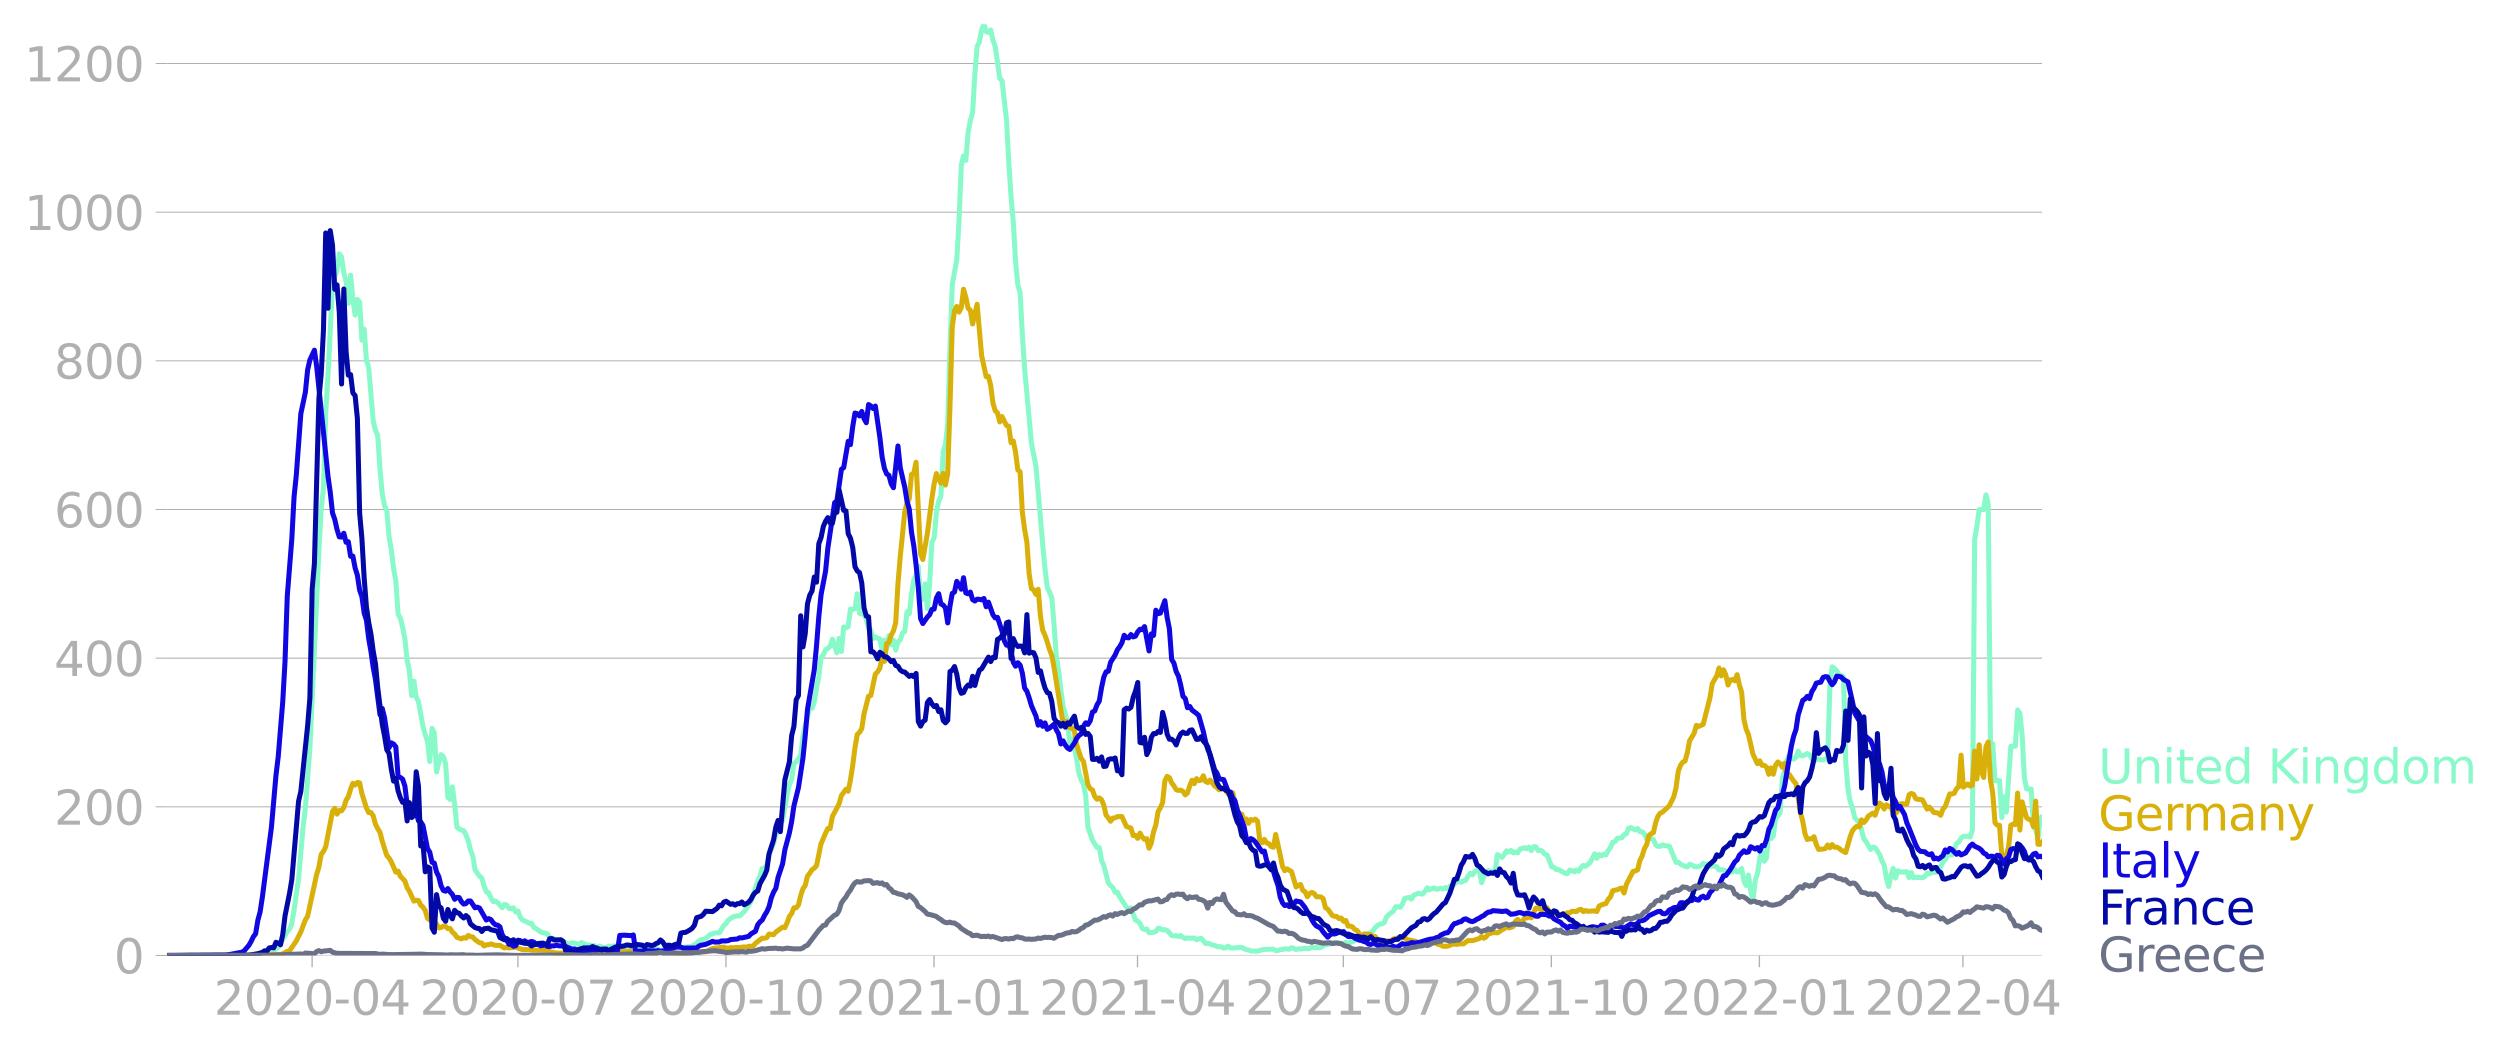 <svg xmlns:xlink="http://www.w3.org/1999/xlink" width="992.186" height="416.199" viewBox="0 0 744.14 312.149" xmlns="http://www.w3.org/2000/svg"><defs><style>*{stroke-linejoin:round;stroke-linecap:butt}</style></defs><g id="figure_1"><path d="M0 312.15h744.14V0H0v312.15z" style="fill:none" id="patch_1"/><g id="axes_1"><path d="M49.83 284.4h558V7.2h-558v277.2z" style="fill:none" id="patch_2"/><g id="matplotlib.axis_1"><g id="xtick_1"><g id="line2d_1"><defs><path id="m5870790199" d="M0 0v3.5" style="stroke:#b0b0b0;stroke-width:.4"/></defs><use xlink:href="#m5870790199" x="92.908" y="284.4" style="fill:#b0b0b0;stroke:#b0b0b0;stroke-width:.4"/></g><g style="fill:#b0b0b0" transform="matrix(.14 0 0 -.14 63.66 302.038)" id="text_1"><defs><path id="DejaVuSans-32" d="M1228 531h2203V0H469v531q359 372 979 998 621 627 780 809 303 340 423 576 121 236 121 464 0 372-261 606-261 235-680 235-297 0-627-103-329-103-704-313v638q381 153 712 231 332 78 607 78 725 0 1156-363 431-362 431-968 0-288-108-546-107-257-392-607-78-91-497-524-418-433-1181-1211z" transform="scale(.016)"/><path id="DejaVuSans-30" d="M2034 4250q-487 0-733-480-245-479-245-1442 0-959 245-1439 246-480 733-480 491 0 736 480 246 480 246 1439 0 963-246 1442-245 480-736 480zm0 500q785 0 1199-621 414-620 414-1801 0-1178-414-1799Q2819-91 2034-91q-784 0-1198 620-414 621-414 1799 0 1181 414 1801 414 621 1198 621z" transform="scale(.016)"/><path id="DejaVuSans-2d" d="M313 2009h1684v-512H313v512z" transform="scale(.016)"/><path id="DejaVuSans-34" d="M2419 4116 825 1625h1594v2491zm-166 550h794V1625h666v-525h-666V0h-628v1100H313v609l1940 2957z" transform="scale(.016)"/></defs><use xlink:href="#DejaVuSans-32"/><use xlink:href="#DejaVuSans-30" x="63.623"/><use xlink:href="#DejaVuSans-32" x="127.246"/><use xlink:href="#DejaVuSans-30" x="190.869"/><use xlink:href="#DejaVuSans-2d" x="254.492"/><use xlink:href="#DejaVuSans-30" x="290.576"/><use xlink:href="#DejaVuSans-34" x="354.199"/></g></g><g id="xtick_2"><use xlink:href="#m5870790199" x="154.161" y="284.4" style="fill:#b0b0b0;stroke:#b0b0b0;stroke-width:.4" id="line2d_2"/><g style="fill:#b0b0b0" transform="matrix(.14 0 0 -.14 124.913 302.038)" id="text_2"><defs><path id="DejaVuSans-37" d="M525 4666h3000v-269L1831 0h-659l1594 4134H525v532z" transform="scale(.016)"/></defs><use xlink:href="#DejaVuSans-32"/><use xlink:href="#DejaVuSans-30" x="63.623"/><use xlink:href="#DejaVuSans-32" x="127.246"/><use xlink:href="#DejaVuSans-30" x="190.869"/><use xlink:href="#DejaVuSans-2d" x="254.492"/><use xlink:href="#DejaVuSans-30" x="290.576"/><use xlink:href="#DejaVuSans-37" x="354.199"/></g></g><g id="xtick_3"><use xlink:href="#m5870790199" x="216.086" y="284.4" style="fill:#b0b0b0;stroke:#b0b0b0;stroke-width:.4" id="line2d_3"/><g style="fill:#b0b0b0" transform="matrix(.14 0 0 -.14 186.838 302.038)" id="text_3"><defs><path id="DejaVuSans-31" d="M794 531h1031v3560L703 3866v575l1116 225h631V531h1031V0H794v531z" transform="scale(.016)"/></defs><use xlink:href="#DejaVuSans-32"/><use xlink:href="#DejaVuSans-30" x="63.623"/><use xlink:href="#DejaVuSans-32" x="127.246"/><use xlink:href="#DejaVuSans-30" x="190.869"/><use xlink:href="#DejaVuSans-2d" x="254.492"/><use xlink:href="#DejaVuSans-31" x="290.576"/><use xlink:href="#DejaVuSans-30" x="354.199"/></g></g><g id="xtick_4"><use xlink:href="#m5870790199" x="278.011" y="284.4" style="fill:#b0b0b0;stroke:#b0b0b0;stroke-width:.4" id="line2d_4"/><g style="fill:#b0b0b0" transform="matrix(.14 0 0 -.14 248.763 302.038)" id="text_4"><use xlink:href="#DejaVuSans-32"/><use xlink:href="#DejaVuSans-30" x="63.623"/><use xlink:href="#DejaVuSans-32" x="127.246"/><use xlink:href="#DejaVuSans-31" x="190.869"/><use xlink:href="#DejaVuSans-2d" x="254.492"/><use xlink:href="#DejaVuSans-30" x="290.576"/><use xlink:href="#DejaVuSans-31" x="354.199"/></g></g><g id="xtick_5"><use xlink:href="#m5870790199" x="338.59" y="284.4" style="fill:#b0b0b0;stroke:#b0b0b0;stroke-width:.4" id="line2d_5"/><g style="fill:#b0b0b0" transform="matrix(.14 0 0 -.14 309.342 302.038)" id="text_5"><use xlink:href="#DejaVuSans-32"/><use xlink:href="#DejaVuSans-30" x="63.623"/><use xlink:href="#DejaVuSans-32" x="127.246"/><use xlink:href="#DejaVuSans-31" x="190.869"/><use xlink:href="#DejaVuSans-2d" x="254.492"/><use xlink:href="#DejaVuSans-30" x="290.576"/><use xlink:href="#DejaVuSans-34" x="354.199"/></g></g><g id="xtick_6"><use xlink:href="#m5870790199" x="399.842" y="284.4" style="fill:#b0b0b0;stroke:#b0b0b0;stroke-width:.4" id="line2d_6"/><g style="fill:#b0b0b0" transform="matrix(.14 0 0 -.14 370.594 302.038)" id="text_6"><use xlink:href="#DejaVuSans-32"/><use xlink:href="#DejaVuSans-30" x="63.623"/><use xlink:href="#DejaVuSans-32" x="127.246"/><use xlink:href="#DejaVuSans-31" x="190.869"/><use xlink:href="#DejaVuSans-2d" x="254.492"/><use xlink:href="#DejaVuSans-30" x="290.576"/><use xlink:href="#DejaVuSans-37" x="354.199"/></g></g><g id="xtick_7"><use xlink:href="#m5870790199" x="461.767" y="284.4" style="fill:#b0b0b0;stroke:#b0b0b0;stroke-width:.4" id="line2d_7"/><g style="fill:#b0b0b0" transform="matrix(.14 0 0 -.14 432.52 302.038)" id="text_7"><use xlink:href="#DejaVuSans-32"/><use xlink:href="#DejaVuSans-30" x="63.623"/><use xlink:href="#DejaVuSans-32" x="127.246"/><use xlink:href="#DejaVuSans-31" x="190.869"/><use xlink:href="#DejaVuSans-2d" x="254.492"/><use xlink:href="#DejaVuSans-31" x="290.576"/><use xlink:href="#DejaVuSans-30" x="354.199"/></g></g><g id="xtick_8"><use xlink:href="#m5870790199" x="523.692" y="284.4" style="fill:#b0b0b0;stroke:#b0b0b0;stroke-width:.4" id="line2d_8"/><g style="fill:#b0b0b0" transform="matrix(.14 0 0 -.14 494.445 302.038)" id="text_8"><use xlink:href="#DejaVuSans-32"/><use xlink:href="#DejaVuSans-30" x="63.623"/><use xlink:href="#DejaVuSans-32" x="127.246"/><use xlink:href="#DejaVuSans-32" x="190.869"/><use xlink:href="#DejaVuSans-2d" x="254.492"/><use xlink:href="#DejaVuSans-30" x="290.576"/><use xlink:href="#DejaVuSans-31" x="354.199"/></g></g><g id="xtick_9"><use xlink:href="#m5870790199" x="584.271" y="284.4" style="fill:#b0b0b0;stroke:#b0b0b0;stroke-width:.4" id="line2d_9"/><g style="fill:#b0b0b0" transform="matrix(.14 0 0 -.14 555.024 302.038)" id="text_9"><use xlink:href="#DejaVuSans-32"/><use xlink:href="#DejaVuSans-30" x="63.623"/><use xlink:href="#DejaVuSans-32" x="127.246"/><use xlink:href="#DejaVuSans-32" x="190.869"/><use xlink:href="#DejaVuSans-2d" x="254.492"/><use xlink:href="#DejaVuSans-30" x="290.576"/><use xlink:href="#DejaVuSans-34" x="354.199"/></g></g></g><g id="matplotlib.axis_2"><g id="ytick_1"><path d="M49.83 284.4h558" clip-path="url(#p627d6012e7)" style="fill:none;stroke:#b0b0b0;stroke-width:.3;stroke-linecap:square" id="line2d_10"/><g id="line2d_11"><defs><path id="m54ffa9cdb0" d="M0 0h-3.5" style="stroke:#b0b0b0;stroke-width:.3"/></defs><use xlink:href="#m54ffa9cdb0" x="49.83" y="284.4" style="fill:#b0b0b0;stroke:#b0b0b0;stroke-width:.3"/></g><use xlink:href="#DejaVuSans-30" style="fill:#b0b0b0" transform="matrix(.14 0 0 -.14 33.922 289.719)" id="text_10"/></g><g id="ytick_2"><path d="M49.83 240.15h558" clip-path="url(#p627d6012e7)" style="fill:none;stroke:#b0b0b0;stroke-width:.3;stroke-linecap:square" id="line2d_12"/><use xlink:href="#m54ffa9cdb0" x="49.83" y="240.149" style="fill:#b0b0b0;stroke:#b0b0b0;stroke-width:.3" id="line2d_13"/><g style="fill:#b0b0b0" transform="matrix(.14 0 0 -.14 16.108 245.468)" id="text_11"><use xlink:href="#DejaVuSans-32"/><use xlink:href="#DejaVuSans-30" x="63.623"/><use xlink:href="#DejaVuSans-30" x="127.246"/></g></g><g id="ytick_3"><path d="M49.83 195.898h558" clip-path="url(#p627d6012e7)" style="fill:none;stroke:#b0b0b0;stroke-width:.3;stroke-linecap:square" id="line2d_14"/><use xlink:href="#m54ffa9cdb0" x="49.83" y="195.898" style="fill:#b0b0b0;stroke:#b0b0b0;stroke-width:.3" id="line2d_15"/><g style="fill:#b0b0b0" transform="matrix(.14 0 0 -.14 16.108 201.217)" id="text_12"><use xlink:href="#DejaVuSans-34"/><use xlink:href="#DejaVuSans-30" x="63.623"/><use xlink:href="#DejaVuSans-30" x="127.246"/></g></g><g id="ytick_4"><path d="M49.83 151.647h558" clip-path="url(#p627d6012e7)" style="fill:none;stroke:#b0b0b0;stroke-width:.3;stroke-linecap:square" id="line2d_16"/><use xlink:href="#m54ffa9cdb0" x="49.83" y="151.647" style="fill:#b0b0b0;stroke:#b0b0b0;stroke-width:.3" id="line2d_17"/><g style="fill:#b0b0b0" transform="matrix(.14 0 0 -.14 16.108 156.966)" id="text_13"><defs><path id="DejaVuSans-36" d="M2113 2584q-425 0-674-291-248-290-248-796 0-503 248-796 249-292 674-292t673 292q248 293 248 796 0 506-248 796-248 291-673 291zm1253 1979v-575q-238 112-480 171-242 60-480 60-625 0-955-422-329-422-376-1275 184 272 462 417 279 145 613 145 703 0 1111-427 408-426 408-1160 0-719-425-1154Q2819-91 2113-91q-810 0-1238 620-428 621-428 1799 0 1106 525 1764t1409 658q238 0 480-47t505-140z" transform="scale(.016)"/></defs><use xlink:href="#DejaVuSans-36"/><use xlink:href="#DejaVuSans-30" x="63.623"/><use xlink:href="#DejaVuSans-30" x="127.246"/></g></g><g id="ytick_5"><path d="M49.83 107.397h558" clip-path="url(#p627d6012e7)" style="fill:none;stroke:#b0b0b0;stroke-width:.3;stroke-linecap:square" id="line2d_18"/><use xlink:href="#m54ffa9cdb0" x="49.83" y="107.397" style="fill:#b0b0b0;stroke:#b0b0b0;stroke-width:.3" id="line2d_19"/><g style="fill:#b0b0b0" transform="matrix(.14 0 0 -.14 16.108 112.715)" id="text_14"><defs><path id="DejaVuSans-38" d="M2034 2216q-450 0-708-241-257-241-257-662 0-422 257-663 258-241 708-241t709 242q260 243 260 662 0 421-258 662-257 241-711 241zm-631 268q-406 100-633 378-226 279-226 679 0 559 398 884 399 325 1092 325 697 0 1094-325t397-884q0-400-227-679-226-278-629-378 456-106 710-416 255-309 255-755 0-679-414-1042Q2806-91 2034-91q-771 0-1186 362-414 363-414 1042 0 446 256 755 257 310 713 416zm-231 997q0-362 226-565 227-203 636-203 407 0 636 203 230 203 230 565 0 363-230 566-229 203-636 203-409 0-636-203-226-203-226-566z" transform="scale(.016)"/></defs><use xlink:href="#DejaVuSans-38"/><use xlink:href="#DejaVuSans-30" x="63.623"/><use xlink:href="#DejaVuSans-30" x="127.246"/></g></g><g id="ytick_6"><path d="M49.83 63.146h558" clip-path="url(#p627d6012e7)" style="fill:none;stroke:#b0b0b0;stroke-width:.3;stroke-linecap:square" id="line2d_20"/><use xlink:href="#m54ffa9cdb0" x="49.83" y="63.146" style="fill:#b0b0b0;stroke:#b0b0b0;stroke-width:.3" id="line2d_21"/><g style="fill:#b0b0b0" transform="matrix(.14 0 0 -.14 7.2 68.465)" id="text_15"><use xlink:href="#DejaVuSans-31"/><use xlink:href="#DejaVuSans-30" x="63.623"/><use xlink:href="#DejaVuSans-30" x="127.246"/><use xlink:href="#DejaVuSans-30" x="190.869"/></g></g><g id="ytick_7"><path d="M49.83 18.895h558" clip-path="url(#p627d6012e7)" style="fill:none;stroke:#b0b0b0;stroke-width:.3;stroke-linecap:square" id="line2d_22"/><use xlink:href="#m54ffa9cdb0" x="49.83" y="18.895" style="fill:#b0b0b0;stroke:#b0b0b0;stroke-width:.3" id="line2d_23"/><g style="fill:#b0b0b0" transform="matrix(.14 0 0 -.14 7.2 24.214)" id="text_16"><use xlink:href="#DejaVuSans-31"/><use xlink:href="#DejaVuSans-32" x="63.623"/><use xlink:href="#DejaVuSans-30" x="127.246"/><use xlink:href="#DejaVuSans-30" x="190.869"/></g></g></g><path d="m49.83 284.4 27.597-.095.673-.126 2.02-.063 2.019-1.707.673-.411.673-1.106.673-1.391.673-.98.673-1.233.673-.664.674-1.675.673-4.14 1.346-9.198 1.346-15.52.673-5.594 1.346-17.542 2.693-59.139.673-12.327.673-6.1.673-22.252.673-11.315 1.346-26.804.673-2.781.674-1.739.673-4.962.673.948.673 4.71.673 2.497.673 6.606.673-8.376.673 7.048.673 4.805.673-4.647.674.822.673 11.284.673-3.287.673 9.26.673 2.213 1.346 15.962.673 2.75.673 1.517.673 10.083.674 7.27.673 3.477.673 1.549.673 7.712.673 3.856.673 5.595.673 3.761.673 9.862.673 1.17.673 2.717.674 3.509.673 6.321.673 3.288.673 7.238.673-4.299.673 4.741.673 1.328 1.346 7.396.673 2.529.674 1.865.673 6.037.673-9.862.673 1.328.673 11.663.673-2.971.673-2.181.673.569.673 2.086.673 10.083.674.569.673-3.73.673 5.31.673 6.7.673.507.673.347.673.19.673 1.233.673 1.706.673 2.845.674 1.739.673 4.014.673 1.138.673.853.673.569.673 2.37.673 1.707.673.285.673 1.485.673 1.138.674-.158.673.474 1.346 1.55.673-1.012.673.22.673.98.673.032.673-.22.673 1.263.674-.316.673 1.834.673.885.673.252 1.346.696h.673l.673 1.264.673.316 1.347.948.673.317.673.031.673.316.673.98 2.02.727 1.345-.063.674.6.673.285.673.474 1.346-.38.673.096 1.346.347.673-.537 1.347.664 2.692.316.673.632.673-.57 1.346.57h.673l.674-.537.673.158.673-.19 2.692.032.673.474 1.346.126 1.347.664.673-.474 2.692-.19 1.346-.41 1.347.347.673.031.673.411.673.222 2.02-.095 1.345-.032.673-.916 2.693.284 1.346-.284.673.158.673-.38.673-.221 1.347-1.233.673-.41.673-.064.673-.316 1.346-1.138 1.346-.474 1.346-.031 1.347-2.181.673-.6.673-1.012 1.346-.949 1.346-.316.673.032 1.347-1.233 2.019-3.003 2.02-6.163.672-1.549.673-2.18.673-.064.674-.948.673-3.098 1.346-3.319.673-2.781.673-.759.673-2.655.673-.695 1.346-7.744.674-2.876.673-1.58.673-4.805.673-.348 1.346-2.023.673-5.752.673-3.098 1.346-5.31.674.19.673-1.865.673-4.267.673-3.287.673-5.848.673-.664.673-1.548.673-.38.673-.6.673-2.118 1.347 4.046.673-4.267.673 3.856.673-7.301.673.22.673-.284.673-5.246.673.126.673-.285.674-4.393.673 5.816 1.346.284.673 1.486.673 2.655.673.506.673 2.591.673-.505.673.442.674.127.673 3.635.673-3.224.673 2.528.673-3.888.673 2.75.673-1.39.673 2.94.673-2.498.673-.506.674-2.054.673-.474.673-5.848.673.57.673-5.848.673-4.236.673-1.359.673-2.592.673 10.21.673-.57.674-4.488.673 7.365.673-7.428.673-12.327.673-1.359.673-7.428.673-3.413.673-1.58.673-13.244.673-2.023.674-6.353.673-22.6.673-18.68 1.346-7.428.673-11.6.673-16.563.673-2.75.673 1.36.673-8.25.674-3.603.673-2.308.673-11.631.673-8.123.673-1.36.673-3.634.673-1.644.673 2.213.673.252.673-.758.674 3.16.673 1.802 1.346 9.483.673.663 1.346 11.79.673 12.77.673 10.209.673 7.396.674 11.853.673 6.796.673 2.339.673 12.58.673 10.114 2.02 22.094 1.345 6.827 2.02 23.421.673 7.144.673 5.531.673 1.36.673 1.738.673 7.933.673 9.388.673 4.14.674 5.911.673 4.9 1.346 4.646.673 6.48.673-1.423.673 2.592.673 3.476.673 4.173.673 1.96.674 1.232.673 3.54.673 9.388 1.346 3.824 1.346 2.118.673.032.673 3.824.673 1.549 1.347 5.12.673.822.673.569.673 1.454.673-.063.673 1.359 2.02 3.13.673.41.673-.158 1.346 3.54.673.38.673.6.673 1.517.673.348.673-.158.673 1.106 1.347-.126.673-.253.673-.949.673.095.673.411.673-.095.673.222 1.346 1.517.674.126.673-.095.673.285.673-.316.673.569.673.347.673-.22.673.126 1.346-.064.674.506.673-.284.673-.158 1.346 1.58.673-.095.673.19.673.347.673.064.673.379 1.347.095.673.38.673-.127.673-.443.673.506.673.063 2.02-.221h.673l.673.41.673.254.673.126.673.284 2.02.064 1.345-.443 1.347-.126 2.019-.032.673.474.673-.095.673-.252.673-.032.673-.19 1.347.095.673-.442.673.19.673.347.673-.19.673.032 1.346-.19.673.127.674-.095.673-.38.673.19.673-.063.673.063.673-.063.673-.537.673-.316.673-.064 2.02-.663 1.346.19.673.157.673-.031.673-.285.673.158 1.346-.316.674-.442.673-.6.673-.443.673-.095.673-.506.673-.348.673.095 1.346-.948.673-.98.674-.6.673-.411.673-.064.673-.41.673-1.644.673-.727 1.346-1.011.673-1.296h.673l.674.158.673-.917.673-1.707 1.346-.347.673.537.673-1.17 1.346-.6.673.19.674.031.673-.79.673-1.043.673.632.673-.38.673-.22.673.41 1.346-.347.673.284.674-.442.673.316.673-.759.673-.095 1.346-1.074.673-.285.673.316.673-.442.673-.127.674-1.232.673-.885.673.442.673-.948.673-.38.673-.22.673 3.887.673-1.802.673-1.169.673-.632.674.442.673-.22.673.094.673-5.026 1.346.822.673-.822.673-1.138.673.38.673-.506.674.727.673-.285.673.253.673-1.074 1.346-.443.673.348.673-.538.673 1.044.673-1.138.674.031.673 1.107.673-.064.673.316.673.854.673.253 1.346 3.477.673.158.673.663h.674l2.019 1.138.673.063.673-1.043.673.158.673.38.673-.57.673.38.674-1.138.673-.6.673.284 1.346-1.138 1.346-2.592.673 1.328.673-1.138.673.41.674-.473.673.158.673-1.264.673-.949.673-1.517.673-.19.673-.98 1.346-.157.673-.917.674-.253.673-1.675.673-.19 1.346.727.673-.442.673.916.673.032.673.632.673 1.517 1.347-.126.673.316.673 1.549.673.474.673-.032.673-.442.673.253 1.346.126 2.02 4.836.673-.032.673.6 1.346.633.673.158.673-.758.673.19.674.442.673.126.673-.095.673-.316.673-.632.673.348.673-.19.673.759.673-.158.673.063.674.19.673.948.673-.063.673.063.673.347 1.346.348.673-.158.673-.695.673.727.674-.127.673-.853.673 3.666.673 1.391.673-3.13.673 4.837.673 2.623.673-5.879.673-2.054.673-4.583.674-2.213.673 3.16.673-.979.673-9.008.673 3.255.673-.821.673-5.09.673-.79.673-1.042.673-10.4.674-1.896.673-3.287.673-1.486.673.885.673.285.673-.537.673-1.865.673 1.327.673.095 1.347-.695.673.347.673 1.17.673-.127.673.475.673-.285.673.316.673.032.673-.253.673-.063.674-21.462.673-5.974.673.474.673.727.673 1.106 1.346.696.673 25.476.673 7.965.673 3.666.674 1.897.673 2.971.673.727.673.348 1.346 5.152.673.821 1.346 2.34.673-.696.674.158 1.346 2.055.673 1.896.673 1.233.673 4.046.673 2.339.673-3.35.673-2.024.673 2.845.674-2.15.673.38 2.019-.095.673 1.739.673-1.518.673 1.58.673-.126 2.02.095.673-.38.673-.947.673.158.673-.411h1.346l1.346-1.707.674-1.36.673-.726.673-1.423h1.346l1.346-3.35.673-.537.673-1.043.673-.6h1.347l.673.252.673-2.15.673-86.415.673-4.014.673-4.931h1.346l.673-4.362.674 2.655.673 72.35.673-.948.673 10.968h1.346l.673 11 .673-6.164.673 4.552 1.347-19.597 1.346-.032.673-10.778.673 1.011.673 6.638.673 12.611.673 3.256 1.346.032.674 10.778.673 1.422.673 2.37.673-6.005.673-.379h0" clip-path="url(#p627d6012e7)" style="fill:none;stroke:#89f9c9;stroke-width:1.5;stroke-linecap:square" id="line2d_24"/><path d="m49.83 284.4 28.943-.095 3.366-.221 1.346.032.673-.19 1.346-.759.673-.126 2.02-2.971 1.346-2.687 1.346-3.54.673-1.106 2.693-12.485.673-2.181.673-3.793.673-.822.673-1.422 2.02-10.494.672-.948.674 1.738.673-1.075.673.095.673-.98.673-2.18.673-1.044.673-2.244.673-1.738.673.506.673-.759.674.126.673 3.161 1.346 4.267.673 1.391h.673l.673.98.673 2.497.673 1.327.673 1.075.674 2.687 1.346 4.203.673.76.673 1.169 1.346 3.034.673-.285.673 1.518 1.347 1.39.673 2.023.673 1.075 1.346 2.908.673-.221.673.031.673 1.39.673.57.673 1.011.674 2.34.673.473.673.064.673.347.673.854.673 1.138.673-.158.673-.38.673.095.673.632.674-.031.673 1.074.673.57.673 1.01 1.346.412.673-.348.673.158.673-.822.673.348.674.126.673.759 1.346.98.673.063.673.885.673-.38h.673l.673-.252 1.347.442h1.346l1.346.759.673-.158.673.158 1.346-.158.673-.063 2.02.727h2.019l.673.126 4.039.095.673.126.673.285 2.02.379 1.345.032 2.02-.032 1.346-.38 4.712.159.673.221 1.346-.348.673-.19 1.346-.063 1.346-.41 2.02.505.673.095.673-.19.673.19 2.02.032.672-.032.674-.19.673.222 3.365-.063 2.02.474.673-.127 1.346.032.673-.253.673-.095 5.385.506 1.346-.127.673-.031.673-.253 1.346.095.673-.19h2.02l.673.063.673-.22.673-.507.673-.253 3.366-.442 1.346.442.673-.316.673.095 1.346-.095.673.032 1.347-.221.673.126.673-.284 1.346-.063.673-.854 2.02-1.517.672.032.674-.19.673-1.075 1.346.221.673-.79 2.02-1.485.672.158.673-1.454.674-1.865.673-.885.673-1.707h.673l.673-.79.673-2.813.673-2.086.673-.917.673-2.813.673-.853.674-1.075.673-.443.673-.727 1.346-6.542 1.346-3.161.673-1.39.673.03.673-3.57 1.347-2.53.673-1.327.673-2.402 1.346-1.865.673.569.673-3.319.673-4.362.673-5.247.674-3.95.673-.633.673-1.106.673-4.394 1.346-5.278.673-.19 1.346-6.353.673-.695.674-1.107.673-3.255.673 1.233.673-5.247.673-.411.673-2.086.673-1.296.673-2.434.673-11.442.673-8.155 1.347-13.307.673-2.781.673-1.201.673-7.302.673-.316.673-3.287 1.346 27.277.673 1.676 1.347-7.681 1.346-10.399.673-4.457.673-3.034 1.346 2.845.673-2.908.673 3.477.674-3.35.673-20.072.673-23.61.673-4.837.673-1.296.673 1.676.673-1.296.673-5.5.673 2.37.673 3.256.674.632.673 4.078 1.346-5.88 1.346 15.33 1.346 6.227.673-.095.673 2.719.674 5.246.673 2.276.673.632.673 2.687.673-1.58 1.346 2.655.673.221.673 4.9.673-.507.674 3.32.673 5.31.673.537.673 12.01.673 5.121.673 3.793.673 9.45.673 4.363.673.41.673 1.328.674-1.486.673 7.997.673 4.172.673 1.518.673 1.928.673 2.307.673 1.707.673 3.572 2.02 12.674.673 3.825.673-.38.673.064.673 1.801.673.127.673.822.673 4.109 1.346 4.109.674.821 1.346 6.986.673 1.2.673.38.673 1.928.673.822.673-.41.673.536.673 1.612.674 2.972.673.821.673 1.012.673-.917.673-.095.673-.379h1.346l1.346 2.94 1.347.505.673 2.213.673-.032.673.854.673-1.55.673 1.17.673.696.673-.222.673 2.845.674-1.549.673-3.318.673-2.023.673-3.983.673-1.138.673-1.549.673-6.448.673-1.39.673.41.673 1.55.674.853.673 1.17.673.22.673-.094.673.347.673 1.075.673-.569.673-2.118.673-1.675.673 1.012.674-1.486.673.6.673-.157.673-1.296.673 1.706.673.317.673-.759 1.346 1.77.673.443.674.695.673-.19.673-.537 1.346 1.96.673.537.673-.885.673 2.971 1.346 3.698.674-.316.673 1.96.673-.506.673 1.296.673-1.138.673.221.673-.347.673.663.673 5.943.673.442.674-1.011.673 1.074.673.222.673.821.673.222.673-3.793 1.346 6.132.673 3.35.673 1.296.674-.569 1.346.853 1.346 4.552.673-.506.673-.221.673 1.77.673.38.673 1.485.674-.948.673-.348.673.348.673.948 1.346.063.673.506.673 2.718.673.38 1.347 1.896.673.253.673.063.673.632.673-.158.673.948.673-.221.673 1.644.673.031.673.222.674.821.673.253.673 1.012.673.632.673-.6 2.02.157.672.632.673-.031.674.98.673.41 1.346.127.673-.253.673.285.673-.316.673-.506.673-.19 1.347-.095 1.346-.19.673.664 2.692.506.673.6 1.347-.284.673.19 2.019-.221h.673l1.346.632.673.158.673.41 1.347-.03 1.346-.538.673-.158.673.19.673-.19h1.346l1.347-.98h1.346l.673-.158 1.346-.474.673-.57.673.507.673-.38.673-.98.674-.063.673-.284 1.346.095.673-.38.673-.537.673-.316.673-.664.673.411.673-.126.674-.285.673-1.517.673-.569.673 1.106.673-.569.673-.948.673-.032.673-.41.673.379 1.347-2.908.673.032.673.316.673.094.673-.632.673.127.673 1.517.673-.253.673-.126.673.6.674.095.673.348.673-.285.673-.031.673-.411.673.031.673-.474 1.346.063.673-.505.674-.127.673.664.673-.316.673.221 1.346-.095h.673l.673.158.673-1.612.673-.347 1.347-.411.673-1.265.673-.695.673-1.865 1.346-.284.673-.316.673-.19.673 1.486.674-2.529 2.019-3.92.673-.126.673-.316.673-2.781.673-1.328.673-2.212.673-1.17.674-2.718.673-.57.673-.315.673-3.035.673-1.833.673-.916.673-.316 2.02-1.865 1.346-2.687.673-2.75.673-4.93.673-1.74.673-.916.673-.347.673-2.497.673-3.509 1.347-2.212.673-2.371.673.316 1.346-.6 2.02-7.966.672-4.172 1.347-2.307.673-2.34.673 2.34.673-1.802.673 1.486.673 3.034.673-1.517.673-.095.673.348.673-1.802.674 3.066.673 2.118.673 8.123.673 2.908.673 1.58 1.346 5.88 1.346 2.812.673-.853.674 1.328.673.031.673.506.673 2.15.673-1.897.673 1.865.673-2.655.673-.98.673.505.673 1.075.674-1.201.673 4.014.673-.695 1.346 1.991.673.695 1.346 8.661.673 2.592.673 3.666.674 1.77.673-.22.673.062.673-.663.673 2.307.673 1.454 1.346-.095.673-.158.673-1.043.674.822.673-.948.673.758h.673l.673.316.673.57 1.346.726 1.346-4.741.674-1.77.673-.822.673-.537.673.221.673-2.086.673.79.673-.727.673-1.201 1.346-.853.674.632.673-1.992.673-1.643.673.569.673 1.2.673-1.263.673.505.673-.063.673 2.244.673-.063.674-.759.673-2.054.673-.158.673.19h.673l.673-2.814.673-.41.673.252.673 1.328.673.19.674.031.673.158 1.346 2.719.673-.601 1.346 1.612.673.032.673.19.673.6.674-1.897.673-.695 1.346-3.761h.673l.673-.222.673-1.359.673-.6.673-9.356.673 9.514 1.347-.949.673.633.673-.285.673-10.114.673 8.28.673-10.177.673 8.092.673 1.643.673-9.134.674-1.423.673 11.316.673 3.856.673 8.85.673.727.673.064.673 8.913.673.41.673-.442.673-2.434.674-6.48.673-.347.673.158.673-9.387.673 11 .673-8.377 1.346 4.741.673.443.673.19.674 2.022.673-7.617.673 12.833h.673l.673-.79h0" clip-path="url(#p627d6012e7)" style="fill:none;stroke:#d8b009;stroke-width:1.5;stroke-linecap:square" id="line2d_25"/><path d="m49.83 284.4 17.5-.095 4.712-.885.673-.442 1.347-1.58.673-1.139.673-1.422.673-.885.673-4.046.673-2.497.673-4.456 2.693-20.735 1.346-15.393.673-5.595 1.346-16.34.673-11.917.673-19.534 1.347-16.91.673-12.58.673-6.574 1.346-18.238 1.346-6.353.673-6.67.673-2.97 1.347-2.908.673 4.836 3.365 32.65.673 4.742.673 6.195.673 1.96.674 2.97.673 2.213.673.063.673-1.137.673 2.686.673-.158.673 4.33.673-.063.673 3.54.673 2.15.674 4.456.673 1.928.673 4.9.673 2.117.673 5.468.673 3.825.673 4.804.673 3.604 1.346 10.43.674-1.865.673 2.719 1.346 8.976.673-1.454.673.348.673.822.673 8.85.673.284.673.506.674 2.023.673 5.5.673.38.673.03.673 1.297.673.632.673 2.528.673.316.673 1.075 1.347 6.89.673 1.075.673 3.003.673.221.673 2.655.673 1.391.673 2.718.673 1.36.673.252.673-.79.674 1.012.673.727.673 1.453.673-.568.673.063.673 1.232.673.696.673-.158.673-.759h.673l1.347 2.023.673-.19.673.285 2.02 3.54.672-.41.673.284.673.916.674.632.673.095.673.506.673 2.339.673 1.011.673.538.673 1.296.673.063.673.537.673-.158.674-1.644.673.127.673.474.673-.41.673.473.673-.063.673-.221.673.19.673.568.673.095.674.443 1.346-.222.673.411.673.064.673-.253.673.031.673-.221.673.19 1.347.063.673.126.673.316 1.346.475.673-.064.673.253 2.02.443.673-.127 1.346-.095.673-.22.673.189 1.346-.221.673.19.673-.254 1.347.443 2.692-.032.673-4.583 1.346-.063 2.02.126.673-.19.673 4.9 1.346-.095.673.032.673-.19 3.366.126.673-.126.673.221 1.346-.221.673-.474 2.02-.348.673-.253 1.346.032.673.316 4.038-.063.674-.57.673-.252 1.346-.253 1.346-.569.673-.316.673.221 1.346-.031.674-.316h1.346l.673-.095.673-.316 2.02-.158.672-.38.673.064 2.02-.474.673-.727 1.346-.79.673-1.929.673-.853.673-.569.673-1.36.674-1.074.673-1.517.673-2.655.673-1.675.673-1.138.673-3.287 1.346-4.014.673-4.173 1.347-5.025.673-3.414.673-4.615 1.346-5.436 1.346-8.819.673-6.669.673-7.807 2.02-11.821.673-7.175.673-8.566.673-6.575 1.346-7.048.673-6.796 2.02-13.56.673-.537 1.346-9.387.673-.506 1.346-7.839.673.98.673-5.342.673-4.045.674.19.673.663.673-1.328.673 2.15.673 1.2.673-5.404.673.41.673.76.673-.728 1.347 9.325.673 5.847.673 3.35.673 1.676.673.41.673 2.53.673 1.169 1.346-12.422.673 6.448 1.347 5.784.673 4.172.673 2.403.673 6.89.673 4.014.673 5.626.673 6.796.673 9.23.673 1.485 1.347-1.928.673-.695.673-1.58.673-.095.673-3.256.673-1.328.673 3.066.673.316.673.854.674 4.457.673-4.995.673-3.76.673-.443.673-3.161.673 1.043.673 1.296.673-3.414.673 4.52.673.253.674-.506.673 2.244.673.411.673-.537.673.032.673.158.673-.411.673 2.465.673-1.359 1.347 3.761.673.917.673-.158 1.346 4.077.673 2.877.673 1.327.673-.284.673 2.244.673 3.16.674 1.138.673-1.043.673.696.673 2.434.673 4.425.673.948.673 1.928.673 2.339 1.346 3.098.674 2.718.673-1.043.673 1.39.673-1.011.673 1.896.673-.347 1.346-1.138.673 1.612.673 1.233.674 3.002.673-.916.673 1.264.673.885.673.411 1.346-1.897.673-1.39.673-.854.673-.474.674-2.276.673-1.043.673.475.673-1.075.673-2.624.673-.316.673-1.801.673-1.138.673-3.983.673-3.129.674-1.58.673-.19.673-2.655 1.346-2.15.673-1.548.673-.917.673-1.17.673-2.243.673.663.674.095.673-.98.673.696.673-.222.673-1.295.673-.759.673.126.673-.916 1.346 7.238.674-5.057.673.442.673-7.49.673 1.01.673-.157 1.346-3.699.673 4.995.673 3.382.673 9.134.674 1.075.673 2.528.673 1.328.673 2.718.673 3.32.673.631.673 2.75.673-.38.673 1.075 1.347 1.012.673.632 1.346 4.773.673 3.034.673 2.308.673 1.422 1.346 4.583.673.948.674 1.77 1.346.222 1.346 3.54.673.158.673 1.801.673.79.673 2.782.673 1.454 1.347 3.414.673 3.571.673 1.17.673-1.138.673.348.673.663 2.02 2.94.673-.221.673 2.907.673 1.328 1.346 1.77.673 2.307.673 1.865.673 3.54.673 1.676.673.821.674-.22.673.536.673-.284.673-.474.673-.917 1.346.285 1.346 1.707.673 1.232.674.79.673 1.612.673 1.075.673.759.673.284.673.474.673 1.012 1.346 1.548.673-.663.674-.38.673.095.673-.221.673-.348.673.19.673-.348.673.885.673.57.673.062.673-.094.674.569 1.346.568.673.095.673.316.673.158.673.57.673.126.673-.285.673.127.674.442.673-.031 1.346.316.673.316.673.063 1.346-.38.673.254.673-.127 1.347-.916.673.19 1.346-.159.673-.348 1.346.127 1.346-.285 1.347-.442 1.346-.38 1.346-.189.673-.316.673-.095.673-.664 1.347-.632.673-.063.673-.727.673-1.201.673-.79.673-.127.673-.347.673-.127.673-.632.673-.19 1.347.696.673.126.673-.284.673-.443.673-.284.673-.474.673-.317.673-.6.673-.411.674-.063.673-.38 2.019.159.673.094 1.346-.158 1.346.98 1.347-.158.673-.253.673-.126 1.346.442.673-.252 2.02.474.673.442.673.032.673-.57 1.346.032.673.127.673.38h.673l.673.79 2.02 1.074.673.759.673.316.673.695.673-.664 1.346.285 2.02.126.673-.38.673 1.012.673.095.673-.316.673-.664 2.02.348.672-.79h.674l.673.442.673.696 1.346-.98.673.19.673.063.673-.064 1.346.538 2.02-1.265.673.19h.673l.673-.38.673-.853.673.095.673-.253.673-.537.674-.695 2.692-1.265.673-.063.673.632.673.127.673-.316.673-.822.674-.285.673-.41 1.346-.159.673-1.295.673-.032.673.158.673-.19.673-.569.673-.031.674-.727.673.474.673.126.673-.853.673-.316.673.537.673-.221.673-1.39 1.346-1.392.674-.19.673-.663 1.346-2.75.673-.063 1.346-1.833 1.346-2.276.673-.537.674-1.423 1.346-1.327.673.505.673-.158.673-1.548 1.346.695.673-.442.673 1.043.674-1.644.673.063.673-1.801.673-3.003.673-1.328 1.346-4.456.673-.759.673-2.75.673-1.106.674-2.592 1.346-8.06.673-3.92.673-2.876.673-1.896.673-4.425 1.346-4.299.673-.41.674-.79.673.663.673-2.055.673-1.074.673-1.486 1.346-.284.673-1.391.673-.253.673.095.674 1.296.673 1.011.673-.79.673-1.738.673.063.673.19.673.726 1.346.727 1.347 5.943.673 3.35 2.019 3.477.673 3.35.673.158 1.346 1.17.673 1.58.674 2.529.673 2.086.673.822.673 2.244.673 3.825.673 1.327 1.346-.284.673 2.813.673 1.2.674 2.024.673-.538 1.346 2.403.673 2.433.673 1.55 1.346 3.381.673 1.707.673 1.264.674.6 1.346.159.673.6.673.253.673-.284.673 1.517.673-.221.673.316 1.347-1.043.673-1.707.673.6.673-1.043.673.348 1.346 1.39.673-.537.673.727 1.347-.6 1.346-2.086.673-.538.673.633 1.346.632.673.537.673.885.673.316.674.79.673-.158h.673l.673.348.673-.664.673.158 1.346 2.466.673-1.58.673-.538.674-2.18.673-.317.673.19.673-.443.673-.6.673.6.673 1.106.673 2.181.673.411 1.347-1.801.673-.222.673 1.075.673-.221.673.253h0" clip-path="url(#p627d6012e7)" style="fill:none;stroke:#1007e1;stroke-width:1.5;stroke-linecap:square" id="line2d_26"/><path d="m49.83 284.4 24.232-.063 2.692-.474 1.346-.38.673-.474.673.095.674-.917.673-.158.673.095.673-1.643.673.253.673.474.673-3.003.673-5.563 1.346-6.733.674-4.045 2.019-23.39.673-2.908 2.02-19.534.672-8.25.673-32.302.674-7.744 1.346-49.213.673-7.112.673-13.15.673-28.92.673 22.41.673-23.106.673 4.33.673 13.15.674-1.328.673 8.218.673 21.272.673-28.257.673 18.553.673 7.08.673-.157.673 5.436.673.822.673 6.796.674 28.257.673 7.491.673 11.758.673 8.597.673 4.615.673 3.477.673 5.089.673 3.73.673 7.174 1.347 10.874.673 3.413.673 4.14.673 1.075.673 4.773.673 3.477.673-.79.673 3.698.673 2.054.673 1.36.674-.474.673 6.005.673-5.437.673 4.426.673-.57.673-13.053.673 4.235.673 17.858.673-.821.673 8.502.674-1.454.673.38.673 17.795.673 1.264.673-11.19.673 3.478.673.474.673 3.066.673.916.673-3.508.674 1.801.673.98.673-2.528.673.695.673.19.673.822.673.568.673-.727.673.57.673 1.896 1.347 1.106.673.221.673.095.673.854.673-.822 1.346-.158.673.442 1.347.316.673.127.673 1.896 1.346.664.673-.38.673.538.673.19.673-.348.673.759.674-.19 2.019.474.673.032.673.158.673.6.673-.379.673-.095.673-.253 1.347-.126 1.346.506.673-1.802.673-.032.673.411 2.02-.031.673.474.673 2.592 1.346.284 2.02.285.672-.822 1.346-.411 2.02-.032.673-.38.673.349.673.094.673.38 2.02-.095.673.474 2.019-1.011.673-.19 1.346-.063.673-.127.673-.284.673.031.674.19 1.346-.41 2.019.252.673.569.673-.759 1.346.285.674-.095.673-.474.673-.253.673-.822.673.57.673 1.2.673-.19.673-.031.673.253.673-.348.674-.19.673-.063.673-3.224.673-.19.673-.03 1.346-.728.673-.506.673-.885.673-2.275 1.347-.411.673-.6.673-.917 2.02.126 1.345-.948.673-.98.674.19.673-1.075.673-.285 1.346.917.673-.158.673.41.673-.442h.673l.673-.505.674.821.673-.316.673-.442.673-.822.673-1.296.673-.822.673-.379.673-2.18 1.346-2.435.674-1.612.673-4.836 1.346-4.14.673-3.825.673-1.991.673 3.35 1.346-15.424 1.347-5.374.673-7.807.673-2.718.673-7.965.673-1.233.673-23.737.673 9.26.673-3.918.673-8.914.673-2.56.674-1.233.673-4.172.673 1.517.673-11.442.673-1.833.673-3.287.673-1.58.673-1.044.673 1.549.673.158.674-3.256.673-.063.673-6.574 1.346 6.005.673.158.673 6.796.673 1.36.673 2.717.673 5.753.674 1.264.673.506.673 3.098.673 7.396.673 2.434.673.22.673 10.4h.673l.673.758.673 1.328.674-1.928.673.442.673.885.673.064.673.6.673.759.673-.316.673 1.485.673.221.673 1.107.674.505.673.127 1.346 1.296.673-.348.673.411.673-.948.673 14.318.673 1.36.673-1.328.674-.443.673-5.278.673-.854.673 1.265.673.821.673-.316.673 1.802.673-.537.673 3.192.673.695.674-.79.673-14.476.673-.38.673-1.106.673 2.308.673 3.982.673 1.675.673-.252.673-1.423.673-.79.674.316.673-2.908.673 2.718.673-2.56.673-1.991.673-.41 2.02-3.478.672 1.328.674-1.265.673.095.673-5.436.673-.348.673-.727.673-.316.673-3.54.673-.253.673 10.873.673-5.91.674 1.58.673.758.673-.126.673.063.673 1.96.673-11.379.673 11.474.673-.253.673.126.673 1.517.674 4.33.673-.442.673 2.813.673 2.308.673 1.327.673.253.673 2.465.673 4.931.673 1.012.673.316.674 1.043.673-.885.673 1.17.673-1.297.673.411.673-1.39.673-1.012.673 3.16.673.475.673-.253.674.474.673 1.58.673-.284.673.885.673 6.827.673.032.673-.348.673.854.673-1.264.673 2.844.674-.095.673-1.96.673-.22.673.063.673-.316.673 3.824.673-.158.673 1.328.673-19.344.673-.474.674.252.673-.537.673-2.971.673-1.802.673-2.592.673 17.859.673.158.673-1.707.673 5.152.673-1.422.674-3.73.673-1.106.673.031.673-.663.673.284.673-5.942.673 2.56.673 3.92.673 1.485h.673l.674.569.673 1.138.673-1.96.673-1.359.673-.506.673.411.673-.031.673-.885.673-.158 1.347 2.844.673-.063.673-.727.673 1.264.673.79.673.98 2.692 10.589.674 1.296.673.506.673-.032.673.6.673.19.673 1.897 1.346 5.247.673 2.022.673 1.075.674 3.034.673.727.673 1.36.673-.064.673 1.58.673.728.673.316.673 4.235.673.221.673-.126.674-.284.673-.064.673.664.673.854.673-2.023.673 2.75.673 1.548.673 2.276.673 1.17 1.347.727 1.346 3.824.673.98.673.063.673.443.673.727.673.505.673.032.673-.158.674.664.673.379.673.19.673.379.673.032.673.726.673.917 1.346.727.673 1.106.674.316 1.346-.22 1.346.442.673.474.673.284.673-.158 2.02.759.673-.095 1.346.316.673-.063 1.346.474.673-.6.673.695.673.284.674-.126 2.019.348.673.663.673-.505.673.126.673-.474.673-.19.673-.031.674-.822.673.126 2.692-2.75 1.346-.727.673-.98.673-.157.674-.76.673-.094.673.38.673-.411.673-.854.673-.632.673-.443 2.02-2.402.673-.41 1.346-2.845 1.346-4.078.673-.095.673-1.864.673-2.245.673-1.043.673-1.58.674.158h.673l.673-.759.673 1.202.673 1.96.673.378 1.346 1.55 1.346.695.674-.285.673.127.673-.348.673.98.673-1.928.673.98.673.126.673 1.17.673.632.673 1.296.674-2.908.673 4.74.673 1.708 1.346.094.673-.158.673 1.644.673 2.307.673-2.023.673-1.264.674.695.673 1.075.673.285.673-.949.673 2.181.673.664.673.443.673.758.673-1.043.673.253.674 1.17.673-.127.673-.41.673.663.673.38.673.726.673.158.673.727.673.316 1.347 1.075.673.221 1.346.063.673-.316 1.346 1.454.673-.253.673.253.673-.095 2.02.159.673-.38 1.346.411.673.032.673-.127.673 1.265.673-1.58.674.062.673-.474.673.095.673-.095.673.064.673-1.612.673 1.327.673.158.673.885.673-.695.674.284.673-.19.673-.537.673-.063.673-.727.673-1.075.673-.063.673-.253h.673l.673-.695.674-1.138 1.346-1.422 1.346-.57.673-.126 1.346-1.896.673-.474.673-.98.674-2.181.673-.506.673-.221.673-2.18.673-1.803 1.346-2.244 2.02-1.833.673-1.517.673.442.673-.537.673-1.644 1.346-1.011.673-.853.673.6.673-2.244.673-.6.674.284.673-.158.673.031.673-.663.673-1.012.673-1.96.673-.442.673-.095 1.346-1.517.674.158.673-.442 1.346-3.857.673-.727.673-.126.673-1.011.673.031.673-.316.673.316h.674l.673-.664.673.064.673-.19.673.284 1.346-2.149.673 7.396.673-7.522.673-1.328.674-.6.673-1.075.673-2.497.673-3.003.673-7.712.673 6.163.673-.948 1.346-.727.673 1.012.674 3.16.673-.632.673.158.673-2.908.673.253.673-.063.673-1.77.673-10.146.673 8.724.673-12.359.674 2.687.673.284.673.696.673 1.011.673 21.841.673-21.146.673 11.632.673-1.106.673.442.673 3.35.674 11.443.673-20.798.673 14.034.673.158.673 3.698.673 1.454.673-2.37.673-6.638.673 14.097.673 1.2.674 3.193.673.19.673-.6.673 1.39.673 1.77.673 1.36.673 1.01.673 2.34.673 1.01.673 2.213.674.127.673-.38.673.728.673-.57.673-.315.673 1.2.673-.379.673-.063.673 1.138.673.38.674 1.864.673.095.673-.284.673-.158.673-.348.673.095 2.02-2.845.672-.41.674-.033.673.317.673-.285 2.02 3.066.672-.158.673-.6.673-.443.673-.6.674-.822.673-1.107.673-.885.673-.379.673.822.673.316.673 4.109.673-.727.673-2.37.673-1.644.674.158.673-.443.673-.158.673-4.71.673.38.673 2.37.673 1.676.673-.38.673.443.673.253.674.537.673 1.58.673 1.202.673.316.673 1.517h0" clip-path="url(#p627d6012e7)" style="fill:none;stroke:#0309a6;stroke-width:1.5;stroke-linecap:square" id="line2d_27"/><path d="m49.83 284.4 30.963-.095 8.75-.348.673.159.673-.443 2.693.221.673-.663.673-.285.673.348.673-.19 2.02-.221.672.537 1.347.348 11.442.063 1.346.253.674-.095 1.346.095 1.346.063 6.73-.095 2.02-.063 2.02.127 4.711.094 1.346.064.674-.095 2.019.063 1.346-.063h.673l.673.126h2.02l1.346.063 2.692-.094 3.366-.064 4.711.158h2.02l12.789-.094 1.346-.127 4.711.19 1.347-.095 3.365-.063.673.095 9.424-.348 3.365.221.673-.348 1.346-.031h.674l2.019-.316 1.346.316 8.077-.095.673-.158 1.347-.032 2.019-.316 2.692-.19 2.02.285.673.063.673.222 2.692-.222 1.346.032.673-.126 1.347.19.673-.285.673.031 1.346-.19 2.02-.6.672.127 1.347-.19 1.346-.032.673-.063.673.158.673-.032.673.127 1.346-.253 2.02.221h2.019l.673-.253.673-.537.673-.253 3.366-4.456 1.346-1.454.673-.127.673-1.138 2.02-1.801.673-.285.673-1.074.673-2.213.673-1.011.673-.79.673-1.202.673-.853.673-1.264.673-.917.674-.411.673.158.673-.032.673-.316 1.346-.094.673.094.673.727 1.346-.22.674.284.673-.19.673.6.673-.126.673.948.673.506.673.853.673.127.673.316 1.347.284.673.316.673.475.673-.727.673.474 1.346 1.454.673 1.454.673.379 1.347 1.138.673.79 1.346.284 1.346.411.673.538.673.379.673.569.673.316.674.095.673-.19.673.253h.673l1.346.885.673.727 2.02 1.296.673.253.673.632 1.346-.158 1.346.442.673-.126.673.126.673-.19.673.285.674-.158 2.692.917.673-.253.673-.032.673.158.673-.22.673.094.674-.443.673-.126.673.253.673.063.673.316.673.095.673-.063.673.095 1.346-.095.674-.285.673.127 1.346-.38.673.095.673-.063.673.063.673.222 1.346-.854.674-.031.673-.19.673-.348.673-.19.673-.031.673-.38.673.127.673-.095.673-.379.673-.537.674-.285.673-.727.673-.095 2.019-1.39h.673l.673-.222 1.346-.821.674.19.673-.475.673-.253.673.38.673-.727.673.252.673-.347.673-.222.673.348 1.347-.79.673.126.673-.663.673-.285 1.346-1.075.673.064.673-.759 1.346-.474.674.032 2.019-.538.673.822.673-.095.673-.442.673-.19.673-.98.673-.41.674.252.673-.41.673-.064.673.19.673-.158.673.916.673.474.673-.6.673.253 1.347-.221.673.726.673.064.673.316.673.442.673 1.802.673-1.707.673.348.673-1.043.673-.316 1.347.22.673-1.611.673 2.339 2.02 2.623.672.222.673.79 1.347.158.673-.348.673.537 1.346.032.673.19.673.379.673.19 3.366 1.928 1.346.537 1.346 1.39h.673l.673.19.673-.19.674.19.673.538.673-.095.673.253.673.474.673.727.673.348.673.22.673.096.673.253.674.063.673.253.673-.285 2.692.538 2.02-.127.673.253 1.346-.158 1.346.19.673.442.673.285.673.094 1.346.759 1.347.126.673-.19h.673l.673.222.673.032.673-.127.673.221 2.02.127 1.346-.316.673.063.673-.158 2.02.38 1.345.03 1.347.127.673-.379 1.346-.316.673-.285 1.346-.158.673-.19 1.347-.157.673-.285.673.221.673-.22.673-.443 2.02-.57.672-.062.673-.443h.674l1.346.411.673-.158h.673l.673-.19.673.032.673-.506 2.02-2.212.673-.316.673.252.673-.474.673-.126.673.569.673.284.673-.284.673-.127.673-.442.674.253.673-.19.673-.853.673-.095.673.284.673-.379 1.346-.474.673.474 1.347-.443 1.346.095 1.346.064.673-.159.673.475.673.063 1.346.885.674.221.673.727.673.285.673-.285.673.6.673-.537 1.346-.031.673-.411.673-.221.674.379.673-.348.673.727 1.346.253.673-.221.673.031.673-.19.673.064.673-.316.674-.57.673-.03 1.346.252.673-.031.673.126.673-.221.673.442.673-.253.673-.379.674-.095.673-.347.673.126.673-.79.673.095.673-.6.673.157.673-.442.673.063.673-1.106.674.126.673-.348.673.19 1.346-.411.673-.442.673.22.673-.631.673-.79.673-.222 1.347-1.738.673-.19.673-1.011.673-.316.673.126.673-1.17 1.346.159.673-1.265 1.347-.41.673-.57.673.222.673-.411.673-.696 1.346.19.673.569.673-.316.674-.506.673-.221.673.6 1.346-.695.673-.284.673.316.673-.032.673.537.673-.379.674.759.673-.98.673.253.673-.538.673.57.673.284.673-.032.673.38.673 1.612.673.22.674.823.673-.285.673.158.673.411 1.346 1.138.673-.253h.673l.673.38.673-.032.674.569.673-.411.673-.063.673.537 1.346.19 2.02-.506 1.346-1.043.673-.79.673.031.673-.442.673-.949.673-.569.673-.948.673-.316.673.443.673-1.043.674.19.673.315.673-.316.673.19 1.346-1.96.673-.063.673-.221.673-.348.673-.474.674-.126.673.158.673.031.673.57.673.252.673.063.673.38.673-.127.673.79.673.474.674-.252.673.063.673.632 1.346 2.054 1.346.222.673.442.673-.221.673.253.674-.253.673.41 1.346 1.897 1.346 1.549.673.032 1.346.916.673-.158.674.032.673.284h.673l.673.474.673.727 1.346-.252 1.346.41.673.348.674.063.673-.663.673.19.673.6 1.346-.316.673-.19.673.158 1.346 1.012.674-.317 1.346 1.265 2.02-1.043.672-.538.673-.252.673-.443.673-.822.674.127.673-.285.673.348.673-.6.673-.443.673-.632 2.02.379.672-.411.674.032.673.19.673.442.673-.79 1.346.158.673.347.673.632.673.19.673.6.674 1.613.673.663.673 1.612.673-.063.673.19.673.569 1.346-.57.673-.347.673-.695.674 1.138.673-.032.673.348.673.632.673.221h0" clip-path="url(#p627d6012e7)" style="fill:none;stroke:#6b7186;stroke-width:1.5;stroke-linecap:square" id="line2d_28"/><g style="fill:#89f9c9" transform="matrix(.14 0 0 -.14 624.57 233.2)" id="text_17"><defs><path id="DejaVuSans-55" d="M556 4666h635V1831q0-750 271-1080 272-329 882-329 606 0 878 329 272 330 272 1080v2835h634V1753q0-912-452-1378Q3225-91 2344-91q-885 0-1337 466-451 466-451 1378v2913z" transform="scale(.016)"/><path id="DejaVuSans-6e" d="M3513 2113V0h-575v2094q0 497-194 743-194 247-581 247-466 0-735-297-269-296-269-809V0H581v3500h578v-544q207 316 486 472 280 156 646 156 603 0 912-373 310-373 310-1098z" transform="scale(.016)"/><path id="DejaVuSans-69" d="M603 3500h575V0H603v3500zm0 1363h575v-729H603v729z" transform="scale(.016)"/><path id="DejaVuSans-74" d="M1172 4494v-994h1184v-447H1172V1153q0-428 117-550t477-122h590V0h-590q-666 0-919 248-253 249-253 905v1900H172v447h422v994h578z" transform="scale(.016)"/><path id="DejaVuSans-65" d="M3597 1894v-281H953q38-594 358-905t892-311q331 0 642 81t618 244V178Q3153 47 2828-22t-659-69q-838 0-1327 487-489 488-489 1320 0 859 464 1363 464 505 1252 505 706 0 1117-455 411-454 411-1235zm-575 169q-6 471-264 752-258 282-683 282-481 0-770-272t-333-766l2050 4z" transform="scale(.016)"/><path id="DejaVuSans-64" d="M2906 2969v1894h575V0h-575v525q-181-312-458-464-276-152-664-152-634 0-1033 506-398 507-398 1332t398 1331q399 506 1033 506 388 0 664-152 277-151 458-463zM947 1747q0-634 261-995t717-361q456 0 718 361 263 361 263 995t-263 995q-262 361-718 361t-717-361q-261-361-261-995z" transform="scale(.016)"/><path id="DejaVuSans-4b" d="M628 4666h631V2694l2094 1972h813L1850 2491 4331 0h-831L1259 2247V0H628v4666z" transform="scale(.016)"/><path id="DejaVuSans-67" d="M2906 1791q0 625-258 968-257 344-723 344-462 0-720-344-258-343-258-968 0-622 258-966t720-344q466 0 723 344 258 344 258 966zm575-1357q0-893-397-1329-396-436-1215-436-303 0-572 45t-522 139v559q253-137 500-202 247-66 503-66 566 0 847 295t281 892v285q-178-310-456-463T1784 0Q1141 0 747 490 353 981 353 1791q0 812 394 1302 394 491 1037 491 388 0 666-153t456-462v531h575V434z" transform="scale(.016)"/><path id="DejaVuSans-6f" d="M1959 3097q-462 0-731-361t-269-989q0-628 267-989 268-361 733-361 460 0 728 362 269 363 269 988 0 622-269 986-268 364-728 364zm0 487q750 0 1178-488 429-487 429-1349 0-859-429-1349Q2709-91 1959-91q-753 0-1180 489-426 490-426 1349 0 862 426 1349 427 488 1180 488z" transform="scale(.016)"/><path id="DejaVuSans-6d" d="M3328 2828q216 388 516 572t706 184q547 0 844-383 297-382 297-1088V0h-578v2094q0 503-179 746-178 244-543 244-447 0-707-297-259-296-259-809V0h-578v2094q0 506-178 748t-550 242q-441 0-701-298-259-298-259-808V0H581v3500h578v-544q197 322 472 475t653 153q382 0 649-194 267-193 395-562z" transform="scale(.016)"/></defs><use xlink:href="#DejaVuSans-55"/><use xlink:href="#DejaVuSans-6e" x="73.193"/><use xlink:href="#DejaVuSans-69" x="136.572"/><use xlink:href="#DejaVuSans-74" x="164.355"/><use xlink:href="#DejaVuSans-65" x="203.564"/><use xlink:href="#DejaVuSans-64" x="265.088"/><use xlink:href="#DejaVuSans-20" x="328.564"/><use xlink:href="#DejaVuSans-4b" x="360.352"/><use xlink:href="#DejaVuSans-69" x="425.928"/><use xlink:href="#DejaVuSans-6e" x="453.711"/><use xlink:href="#DejaVuSans-67" x="517.09"/><use xlink:href="#DejaVuSans-64" x="580.566"/><use xlink:href="#DejaVuSans-6f" x="644.043"/><use xlink:href="#DejaVuSans-6d" x="705.225"/></g><g style="fill:#d8b009" transform="matrix(.14 0 0 -.14 624.57 247.2)" id="text_18"><defs><path id="DejaVuSans-47" d="M3809 666v1253H2778v519h1656V434q-365-259-806-392-440-133-940-133-1094 0-1712 639-617 640-617 1780 0 1144 617 1783 618 639 1712 639 456 0 867-113 411-112 758-331v-672q-350 297-744 447t-828 150q-857 0-1287-478-429-478-429-1425 0-944 429-1422 430-478 1287-478 334 0 596 58 263 58 472 180z" transform="scale(.016)"/><path id="DejaVuSans-72" d="M2631 2963q-97 56-211 82-114 27-251 27-488 0-749-317t-261-911V0H581v3500h578v-544q182 319 472 473 291 155 707 155 59 0 131-8 72-7 159-23l3-590z" transform="scale(.016)"/><path id="DejaVuSans-61" d="M2194 1759q-697 0-966-159t-269-544q0-306 202-486 202-179 548-179 479 0 768 339t289 901v128h-572zm1147 238V0h-575v531q-197-318-491-470T1556-91q-537 0-855 302-317 302-317 808 0 590 395 890 396 300 1180 300h807v57q0 397-261 614t-733 217q-300 0-585-72-284-72-546-216v532q315 122 612 182 297 61 578 61 760 0 1135-394 375-393 375-1193z" transform="scale(.016)"/><path id="DejaVuSans-79" d="M2059-325q-243-625-475-815-231-191-618-191H506v481h338q237 0 368 113 132 112 291 531l103 262L191 3500h609L1894 763l1094 2737h609L2059-325z" transform="scale(.016)"/></defs><use xlink:href="#DejaVuSans-47"/><use xlink:href="#DejaVuSans-65" x="77.49"/><use xlink:href="#DejaVuSans-72" x="139.014"/><use xlink:href="#DejaVuSans-6d" x="178.377"/><use xlink:href="#DejaVuSans-61" x="275.789"/><use xlink:href="#DejaVuSans-6e" x="337.068"/><use xlink:href="#DejaVuSans-79" x="400.447"/></g><g style="fill:#1007e1" transform="matrix(.14 0 0 -.14 624.57 261.2)" id="text_19"><defs><path id="DejaVuSans-49" d="M628 4666h631V0H628v4666z" transform="scale(.016)"/><path id="DejaVuSans-6c" d="M603 4863h575V0H603v4863z" transform="scale(.016)"/></defs><use xlink:href="#DejaVuSans-49"/><use xlink:href="#DejaVuSans-74" x="29.492"/><use xlink:href="#DejaVuSans-61" x="68.701"/><use xlink:href="#DejaVuSans-6c" x="129.98"/><use xlink:href="#DejaVuSans-79" x="157.764"/></g><g style="fill:#0309a6" transform="matrix(.14 0 0 -.14 624.57 275.2)" id="text_20"><defs><path id="DejaVuSans-46" d="M628 4666h2681v-532H1259V2759h1850v-531H1259V0H628v4666z" transform="scale(.016)"/><path id="DejaVuSans-63" d="M3122 3366v-538q-244 135-489 202t-495 67q-560 0-870-355-309-354-309-995t309-996q310-354 870-354 250 0 495 67t489 202V134Q2881 22 2623-34q-257-57-548-57-791 0-1257 497-465 497-465 1341 0 856 470 1346 471 491 1290 491 265 0 518-55 253-54 491-163z" transform="scale(.016)"/></defs><use xlink:href="#DejaVuSans-46"/><use xlink:href="#DejaVuSans-72" x="50.27"/><use xlink:href="#DejaVuSans-61" x="91.383"/><use xlink:href="#DejaVuSans-6e" x="152.662"/><use xlink:href="#DejaVuSans-63" x="216.041"/><use xlink:href="#DejaVuSans-65" x="271.021"/></g><g style="fill:#6b7186" transform="matrix(.14 0 0 -.14 624.57 289.2)" id="text_21"><use xlink:href="#DejaVuSans-47"/><use xlink:href="#DejaVuSans-72" x="77.49"/><use xlink:href="#DejaVuSans-65" x="116.354"/><use xlink:href="#DejaVuSans-65" x="177.877"/><use xlink:href="#DejaVuSans-63" x="239.4"/><use xlink:href="#DejaVuSans-65" x="294.381"/></g></g></g><defs><clipPath id="p627d6012e7"><path d="M49.83 7.2h558v277.2h-558z"/></clipPath></defs></svg>